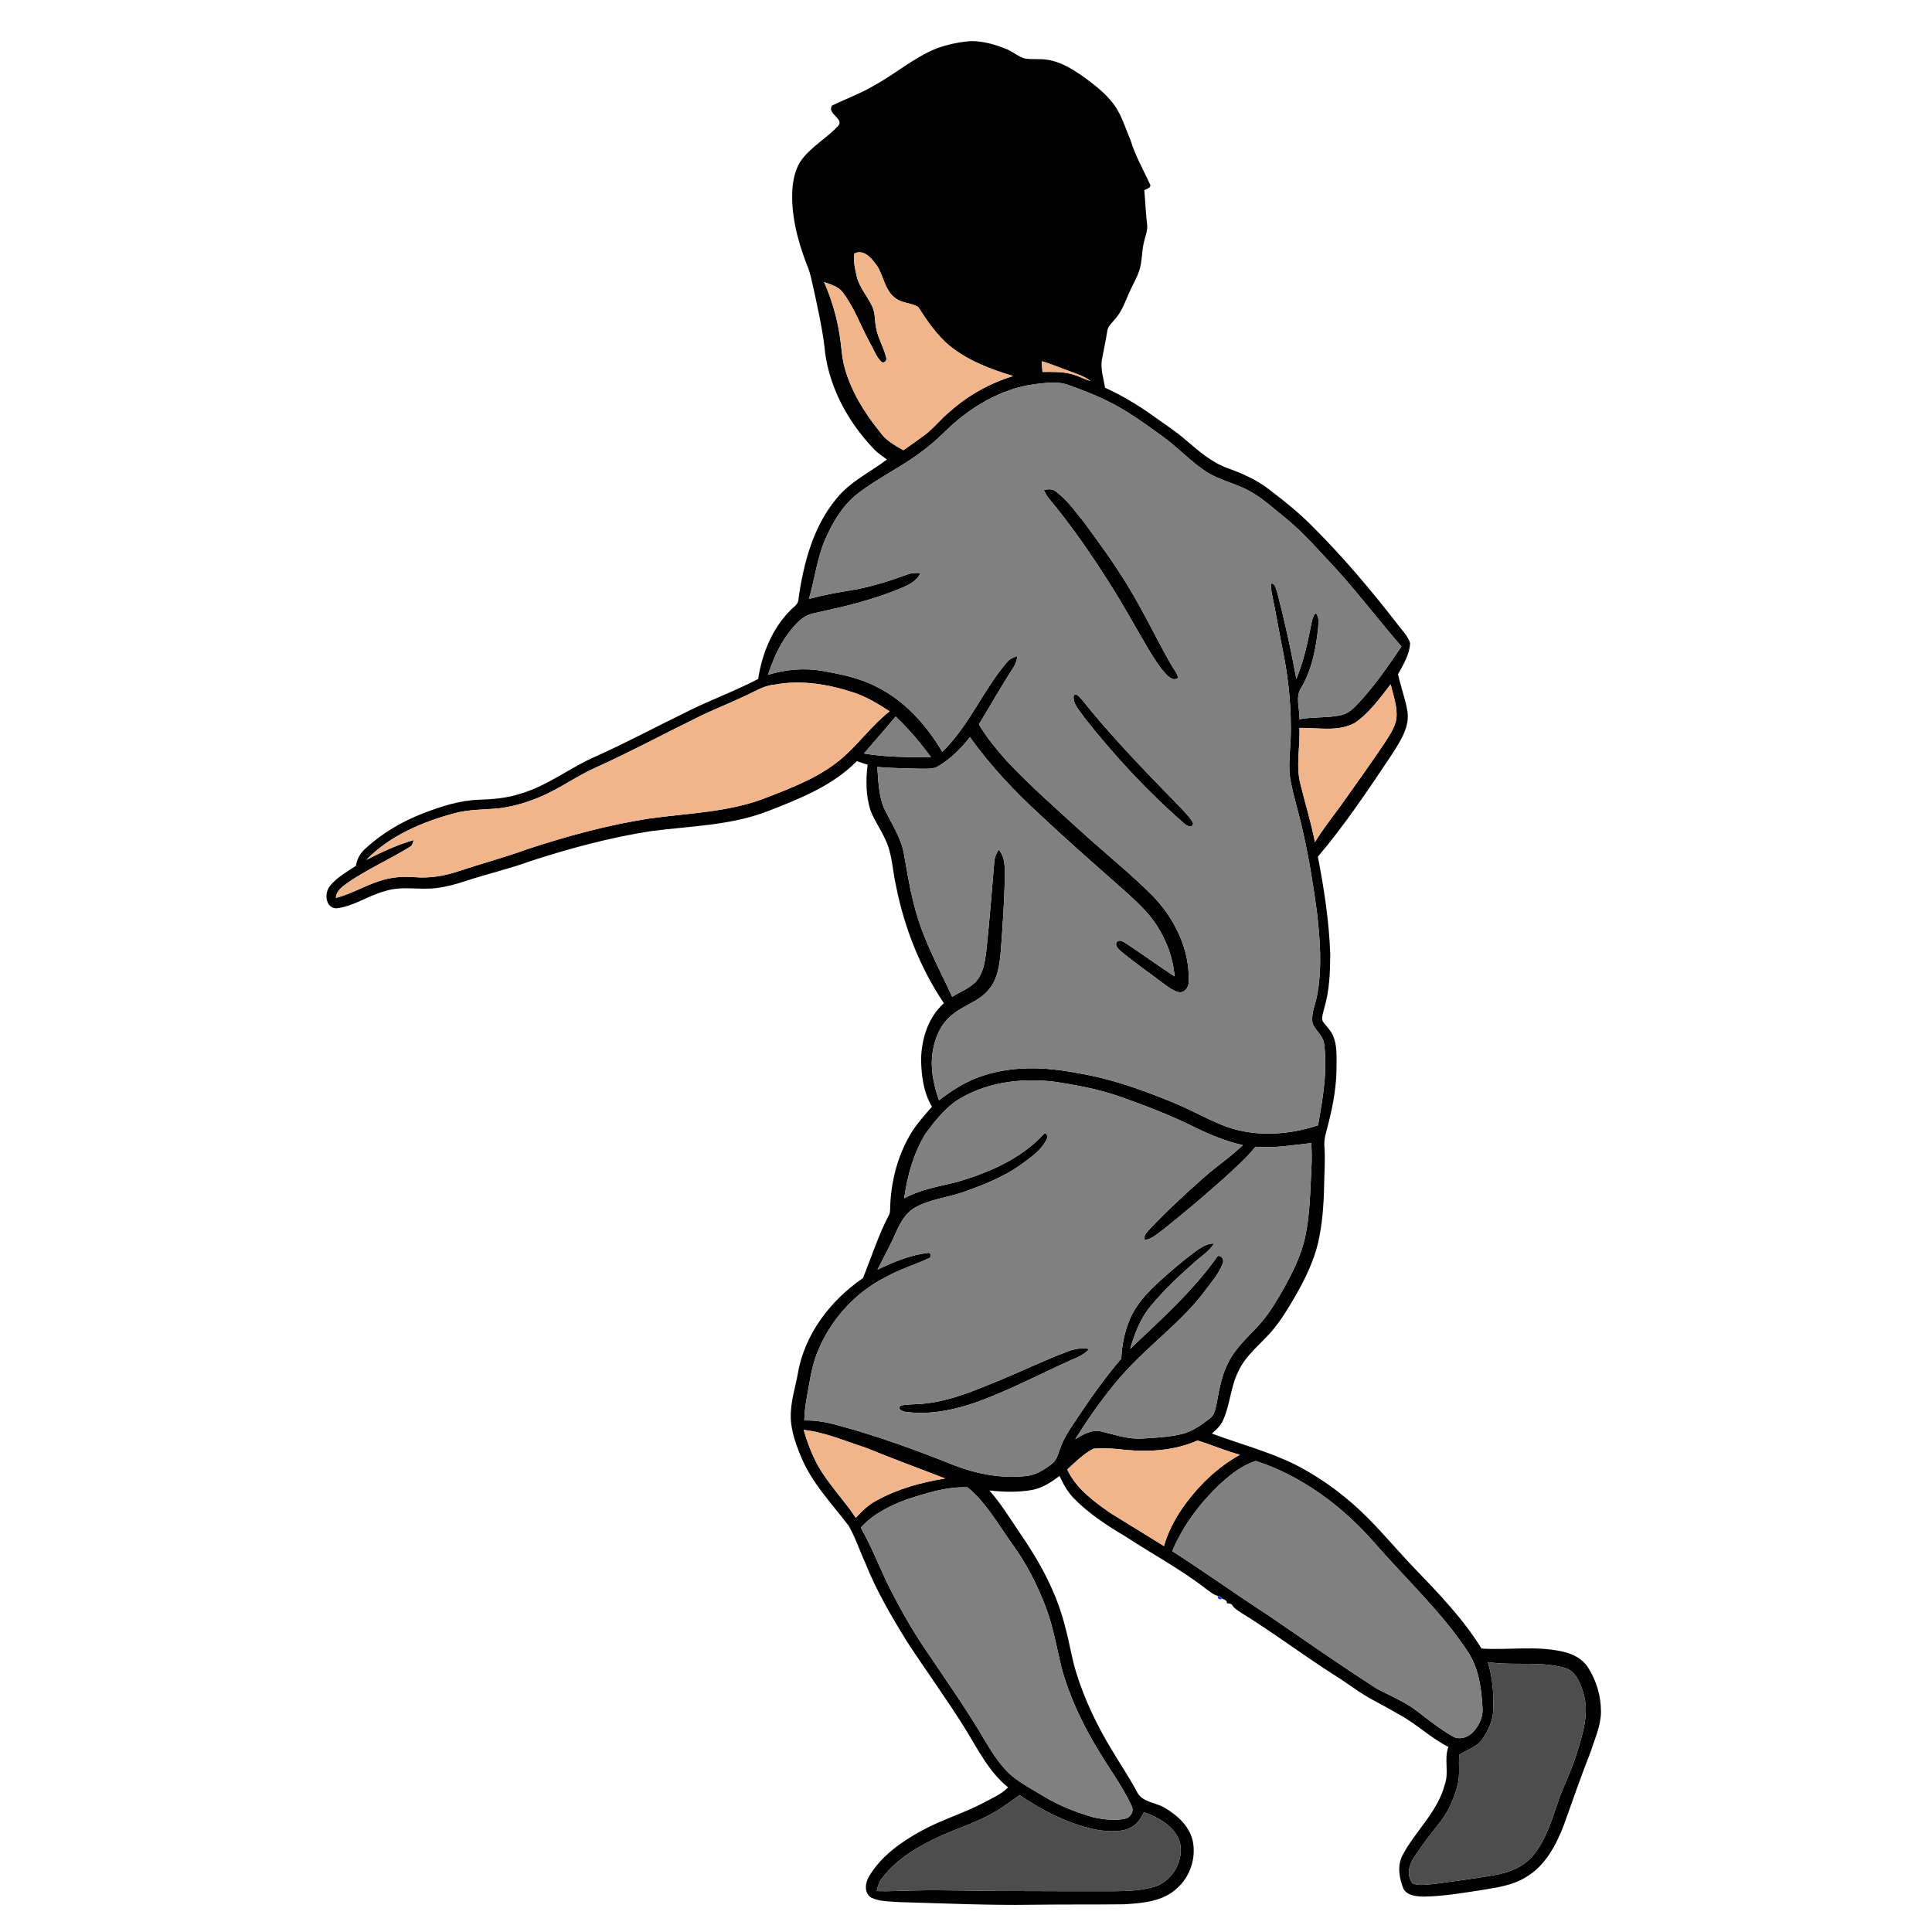 <?xml version="1.0" encoding="UTF-8" ?>
<!DOCTYPE svg PUBLIC "-//W3C//DTD SVG 1.1//EN" "http://www.w3.org/Graphics/SVG/1.1/DTD/svg11.dtd">
<svg width="1000pt" height="1000pt" viewBox="0 0 1000 1000" version="1.1" xmlns="http://www.w3.org/2000/svg">
    <g id="#020202ff">
        <path fill="#020202" opacity="1.00"
            d=" M 484.99 24.98 C 490.75 22.96 496.81 21.63 502.92 21.26 C 509.05 21.32 515.08 23.03 520.73 25.32 C 524.14 26.63 526.92 29.24 530.44 30.28 C 534.26 30.89 538.17 30.31 542.00 30.92 C 548.62 31.83 554.45 35.42 559.89 39.09 C 566.05 43.50 572.22 48.18 576.77 54.34 C 580.68 59.90 582.56 66.53 585.23 72.73 C 587.59 80.56 591.70 87.68 595.10 95.08 C 596.45 97.02 593.47 97.86 592.28 98.39 C 592.83 104.25 593.00 110.14 593.73 115.98 C 594.18 119.07 592.85 121.98 592.21 124.94 C 590.86 129.84 591.30 135.06 589.73 139.91 C 588.43 143.93 586.21 147.56 584.50 151.40 C 582.46 155.89 580.90 160.73 577.65 164.55 C 575.91 166.84 573.21 168.77 573.03 171.89 C 572.31 176.59 571.24 181.22 570.39 185.90 C 569.47 190.91 571.19 195.80 571.99 200.69 C 580.72 204.70 589.02 209.61 596.82 215.21 C 602.57 219.40 608.62 223.22 613.98 227.94 C 620.58 233.58 627.33 239.48 635.66 242.41 C 642.86 245.00 649.95 248.14 656.11 252.75 C 664.40 259.03 672.57 265.53 679.85 272.99 C 695.47 288.59 709.69 305.51 723.23 322.93 C 725.54 326.15 728.71 329.01 729.88 332.90 C 729.62 338.74 726.37 343.97 723.62 348.97 C 724.98 355.41 727.39 361.60 728.48 368.10 C 729.76 376.45 724.72 383.74 720.49 390.42 C 708.38 408.56 696.23 426.77 682.14 443.44 C 685.36 460.15 687.97 477.03 688.54 494.05 C 688.47 503.30 688.14 512.69 685.48 521.61 C 685.02 523.85 683.93 526.22 684.59 528.52 C 686.28 531.08 688.76 533.12 689.95 536.02 C 692.17 541.03 691.77 546.63 691.80 551.97 C 691.81 561.71 690.14 571.36 687.76 580.77 C 686.76 585.14 685.01 589.46 685.55 594.03 C 686.01 600.69 685.44 607.35 685.35 614.01 C 685.15 623.89 684.43 633.82 682.19 643.48 C 679.87 653.10 675.47 662.07 670.57 670.63 C 666.86 677.08 663.00 683.51 658.14 689.18 C 652.26 695.94 644.70 701.53 640.93 709.89 C 636.95 717.83 636.72 726.98 633.09 735.03 C 631.87 737.88 629.60 740.05 627.26 741.99 C 641.75 747.42 656.85 751.33 670.75 758.24 C 684.80 765.51 697.63 775.11 708.69 786.41 C 716.77 794.61 724.17 803.47 732.15 811.77 C 744.66 824.75 757.32 837.88 766.84 853.29 C 780.91 854.18 795.19 851.68 809.07 854.92 C 814.09 856.02 819.05 858.58 821.91 863.00 C 826.31 869.78 828.65 877.87 828.66 885.95 C 828.66 893.12 825.54 899.71 823.43 906.42 C 818.49 919.05 813.97 931.83 809.46 944.62 C 805.42 955.09 799.76 965.88 789.70 971.68 C 783.48 975.58 776.13 976.74 769.03 977.95 C 758.43 979.60 747.79 981.49 737.03 981.68 C 733.27 981.58 728.43 981.31 726.41 977.59 C 724.18 972.09 723.07 965.47 726.08 960.04 C 732.70 947.59 744.11 937.82 747.77 923.81 C 750.16 917.45 747.30 910.53 749.68 904.20 C 740.63 899.63 733.33 892.41 724.45 887.57 C 720.00 884.99 715.50 882.50 710.96 880.09 C 703.66 876.27 697.27 871.02 690.25 866.75 C 674.06 856.39 658.70 844.79 642.34 834.70 C 640.91 833.73 639.36 832.84 638.27 831.49 C 637.77 830.46 636.99 829.94 635.94 829.93 L 635.10 829.88 C 635.04 828.78 634.44 828.09 633.30 827.80 L 632.72 827.46 C 632.10 826.61 631.27 826.12 630.25 825.98 C 628.04 825.42 626.31 823.85 624.50 822.57 C 611.33 812.35 596.58 804.48 582.68 795.35 C 573.02 789.64 563.53 783.44 555.66 775.37 C 552.49 772.09 550.31 768.05 548.43 763.95 C 544.23 767.10 539.72 770.10 534.48 771.14 C 527.11 772.49 519.54 772.30 512.12 771.46 C 518.02 778.21 522.74 785.86 527.73 793.27 C 538.12 808.23 547.06 824.55 551.40 842.35 C 553.58 850.18 554.68 858.28 557.15 866.05 C 561.42 879.73 567.62 892.75 575.03 905.01 C 579.43 912.54 584.41 919.72 588.48 927.44 C 591.10 932.84 597.93 932.87 602.59 935.55 C 609.09 939.36 615.41 944.84 617.27 952.46 C 619.30 961.34 616.15 971.23 609.31 977.28 C 602.03 984.25 591.31 985.09 581.76 985.66 C 565.85 985.86 549.94 985.67 534.03 985.90 C 511.33 986.25 488.66 985.15 465.97 984.55 C 460.90 984.13 455.50 984.41 450.82 982.16 C 447.02 979.64 447.85 974.26 450.00 970.92 C 456.20 960.64 466.33 953.45 476.68 947.76 C 487.07 941.97 498.59 938.66 509.10 933.11 C 513.47 930.71 518.26 928.81 521.78 925.13 C 511.78 917.04 506.07 905.30 499.46 894.58 C 489.90 879.27 479.26 864.68 469.38 849.58 C 461.35 836.54 453.54 823.27 447.89 808.99 C 444.95 802.61 442.76 795.86 439.28 789.74 C 430.44 778.15 420.01 767.36 414.47 753.64 C 411.37 746.16 408.63 738.14 409.43 729.91 C 409.83 723.50 411.82 717.35 412.94 711.06 C 416.36 690.68 429.84 673.05 446.65 661.56 C 451.15 650.50 454.74 639.02 460.34 628.45 C 460.91 626.71 460.67 624.82 460.83 623.03 C 461.51 609.53 465.34 596.07 472.73 584.69 C 475.64 580.50 479.00 576.65 482.38 572.85 C 477.96 565.38 476.82 556.53 476.76 548.00 C 477.03 537.46 480.50 526.46 488.56 519.27 C 476.26 500.97 468.03 480.04 463.76 458.44 C 461.92 450.54 461.89 442.14 458.34 434.71 C 456.03 429.53 452.69 424.87 450.60 419.59 C 448.17 411.95 448.04 403.72 449.10 395.82 C 447.22 395.20 445.35 394.58 443.48 393.97 C 430.98 406.70 414.08 413.37 397.77 419.72 C 378.41 427.33 357.34 427.51 336.98 430.19 C 315.78 433.46 294.99 439.08 274.60 445.70 C 263.58 449.73 252.12 452.33 240.99 456.02 C 236.13 457.60 231.20 459.03 226.12 459.62 C 217.12 460.84 207.81 458.32 199.02 461.32 C 190.45 463.60 182.90 469.23 173.99 470.16 C 168.34 469.81 167.83 462.33 170.68 458.69 C 174.29 454.17 179.46 451.31 184.22 448.16 C 184.72 444.63 186.53 441.50 189.19 439.16 C 197.82 431.22 208.12 425.18 219.04 420.96 C 228.32 417.38 237.97 414.27 247.99 413.94 C 255.40 413.70 262.88 413.06 269.94 410.64 C 283.79 406.50 295.21 397.20 308.37 391.52 C 323.87 384.60 338.81 376.53 354.07 369.14 C 366.60 362.68 379.93 357.98 392.41 351.44 C 394.43 338.41 399.62 325.46 409.01 315.98 C 410.62 314.22 413.22 312.91 413.27 310.21 C 415.87 291.49 420.95 272.21 433.43 257.50 C 440.42 249.07 450.53 244.33 459.09 237.84 C 456.84 236.14 454.43 234.62 452.46 232.58 C 438.53 218.05 428.37 199.19 426.68 178.92 C 425.53 169.70 423.50 160.63 421.57 151.55 C 420.35 146.53 419.60 141.36 417.46 136.63 C 412.67 123.99 409.15 110.53 410.22 96.91 C 410.71 91.73 412.04 86.43 415.25 82.24 C 420.40 75.70 427.79 71.47 433.52 65.53 C 437.64 61.57 427.93 59.06 430.58 54.68 C 437.57 51.27 444.95 48.60 451.71 44.68 C 463.08 38.58 472.92 29.79 484.99 24.98 M 442.23 131.24 C 441.58 135.15 442.59 139.12 443.41 142.94 C 444.75 148.78 448.98 153.26 451.45 158.59 C 453.13 162.11 452.67 166.12 453.50 169.84 C 454.46 175.16 457.44 179.82 458.67 185.04 C 459.33 186.55 457.55 188.34 456.14 187.26 C 453.48 184.58 452.24 180.86 450.38 177.64 C 445.63 169.01 442.33 159.55 436.42 151.60 C 434.15 148.31 430.05 147.29 426.53 145.97 C 430.29 154.53 432.99 163.55 434.51 172.78 C 435.53 178.82 435.65 185.03 437.36 190.95 C 440.79 202.80 447.32 213.50 455.04 223.03 C 458.08 227.60 462.89 230.47 467.61 233.03 C 471.24 230.47 474.90 227.96 478.45 225.30 C 483.39 221.65 487.08 216.63 491.88 212.82 C 501.25 204.49 512.45 198.31 524.42 194.63 C 512.88 191.19 501.34 186.82 491.85 179.23 C 484.94 173.65 479.99 166.16 475.18 158.81 C 471.44 156.63 466.44 156.99 463.02 153.96 C 457.35 149.52 457.35 141.45 452.85 136.13 C 450.56 132.88 446.46 128.96 442.23 131.24 M 539.16 186.95 C 539.28 188.80 539.43 190.66 539.59 192.51 C 544.70 192.47 549.92 192.32 554.90 193.70 C 558.21 194.57 561.22 196.26 564.49 197.25 C 561.35 194.81 557.53 193.55 553.85 192.21 C 548.93 190.49 544.16 188.38 539.16 186.95 M 535.85 198.80 C 517.77 201.16 501.52 211.13 488.73 223.76 C 481.48 230.98 473.13 237.03 464.35 242.23 C 457.13 246.67 449.74 250.89 443.09 256.17 C 435.80 262.20 430.92 270.58 427.14 279.14 C 422.88 288.99 421.71 299.76 418.72 309.99 C 425.53 308.14 432.47 306.83 439.44 305.70 C 449.70 304.13 459.64 300.98 469.37 297.45 C 471.62 296.52 474.06 296.45 476.46 296.63 C 474.67 300.52 470.81 302.54 467.06 304.14 C 452.50 310.43 436.95 313.99 421.51 317.38 C 415.45 318.41 411.38 323.39 407.90 328.02 C 403.05 334.36 400.08 341.84 397.46 349.31 C 406.58 346.44 416.31 345.63 425.76 347.26 C 435.29 348.97 444.99 350.91 453.65 355.44 C 468.27 362.65 479.53 375.26 487.72 389.13 C 501.67 375.65 508.88 356.98 521.50 342.41 C 522.82 340.86 524.81 340.24 526.64 339.53 C 526.27 341.63 525.77 343.76 524.51 345.53 C 518.26 355.14 512.66 365.15 506.68 374.92 C 510.68 381.83 515.87 387.92 521.13 393.89 C 533.57 407.16 547.32 419.10 560.73 431.36 C 572.60 442.12 585.14 452.17 596.47 463.51 C 607.92 475.27 615.88 491.34 615.27 508.01 C 615.44 510.90 613.18 514.16 609.99 513.52 C 606.72 512.69 604.12 510.40 601.42 508.51 C 594.43 503.22 587.23 498.21 580.46 492.63 C 579.05 491.28 576.52 489.38 578.28 487.30 C 580.13 486.14 581.85 487.81 583.42 488.67 C 591.68 494.12 599.66 499.99 607.96 505.38 C 607.07 494.11 602.38 483.34 595.48 474.46 C 589.30 467.01 581.76 460.88 574.59 454.44 C 562.56 443.81 550.51 433.20 538.84 422.19 C 525.34 409.83 512.65 396.47 502.04 381.53 C 497.29 387.65 491.67 393.18 484.89 397.02 C 482.11 398.22 478.99 397.83 476.04 397.89 C 468.73 397.64 461.40 397.66 454.11 396.97 C 454.57 403.93 454.82 411.10 457.29 417.70 C 461.03 425.68 466.30 433.14 467.87 441.99 C 469.69 452.00 471.23 462.10 474.08 471.90 C 478.39 487.38 486.20 501.47 492.88 515.98 C 496.76 513.51 501.18 511.81 504.59 508.64 C 508.94 504.33 509.79 497.90 510.53 492.11 C 512.13 476.79 513.39 461.44 514.64 446.10 C 514.76 443.79 515.76 441.69 516.92 439.74 C 520.40 443.66 520.06 449.13 520.12 454.02 C 519.85 466.66 518.98 479.29 518.04 491.90 C 517.43 498.87 516.62 506.38 511.98 511.99 C 507.12 518.25 498.96 520.15 493.06 525.13 C 487.37 529.36 484.34 536.19 483.00 542.98 C 481.24 551.90 483.03 561.05 486.03 569.50 C 492.15 564.83 498.63 560.49 505.89 557.80 C 522.44 551.46 540.78 552.06 557.93 555.47 C 575.01 558.22 591.35 564.15 607.30 570.68 C 615.74 574.13 623.68 578.66 632.11 582.12 C 647.97 588.73 666.16 587.79 682.23 582.45 C 684.65 568.51 687.24 554.32 685.33 540.15 C 684.79 535.91 680.75 533.48 679.39 529.65 C 678.45 524.60 680.93 519.80 681.79 514.92 C 684.38 500.68 683.26 486.15 681.61 471.87 C 679.78 458.44 677.68 445.05 674.70 431.82 C 672.79 422.45 669.73 413.35 667.97 403.95 C 666.70 397.02 667.67 389.98 668.03 383.02 C 668.58 367.30 667.05 351.54 663.88 336.15 C 661.96 326.85 660.48 317.47 658.50 308.18 C 658.19 306.10 657.43 303.95 658.14 301.87 C 660.37 302.56 660.50 305.21 661.21 307.05 C 665.00 321.71 668.27 336.51 670.99 351.40 C 674.69 342.43 676.79 332.91 678.64 323.41 C 679.11 321.29 679.39 318.97 680.97 317.33 C 683.01 319.35 682.36 322.37 682.28 324.94 C 681.18 335.52 679.10 346.32 673.74 355.65 C 670.15 360.55 672.88 366.74 672.59 372.28 C 679.72 370.93 687.09 371.73 694.19 370.14 C 698.11 369.33 700.93 366.29 703.55 363.48 C 711.75 354.60 718.62 344.61 725.39 334.63 C 712.05 319.26 699.88 302.88 685.75 288.22 C 678.89 280.76 671.93 273.33 663.99 267.00 C 657.83 262.08 651.99 256.57 644.80 253.17 C 638.44 250.02 631.39 248.42 625.29 244.74 C 616.56 239.37 609.75 231.52 601.39 225.66 C 594.93 221.00 588.53 216.24 581.67 212.19 C 572.65 206.72 562.83 202.74 552.90 199.25 C 547.43 197.23 541.49 198.21 535.85 198.80 M 400.94 354.37 C 395.09 354.85 390.19 358.26 384.95 360.53 C 376.22 364.67 367.16 368.09 358.59 372.56 C 342.04 380.66 325.81 389.40 309.01 396.99 C 300.62 400.63 293.08 405.85 284.94 409.96 C 276.67 414.14 267.73 417.15 258.52 418.36 C 250.68 419.16 242.67 418.87 235.01 420.99 C 218.38 425.51 201.75 432.57 189.55 445.11 C 197.47 441.05 205.59 437.27 214.16 434.79 C 213.66 435.99 213.55 437.56 212.27 438.27 C 201.71 444.82 190.22 449.83 179.97 456.91 C 177.25 458.88 174.04 461.03 173.85 464.77 C 181.57 462.82 188.44 458.60 195.98 456.16 C 202.05 454.01 208.57 453.49 214.95 454.04 C 222.39 454.64 229.87 453.41 236.93 451.07 C 248.87 447.09 261.05 443.88 272.87 439.55 C 293.55 432.76 314.63 426.97 336.17 423.66 C 356.74 420.79 378.08 420.43 397.58 412.51 C 411.35 407.16 425.49 401.67 436.68 391.70 C 445.04 384.31 451.62 375.08 460.44 368.19 C 454.81 364.47 448.96 360.97 442.58 358.70 C 429.26 354.25 414.91 351.73 400.94 354.37 M 701.23 374.21 C 692.46 378.95 682.07 376.56 672.57 376.77 C 673.05 386.53 670.58 396.45 673.15 406.06 C 675.58 416.02 678.66 425.81 680.62 435.89 C 684.49 429.47 689.12 423.57 693.57 417.56 C 701.23 406.86 708.85 396.11 716.25 385.22 C 718.83 381.11 721.89 377.01 722.75 372.13 C 723.49 365.98 721.17 360.08 719.79 354.20 C 714.21 361.36 708.82 369.03 701.23 374.21 M 463.57 370.87 C 458.24 377.35 452.64 383.61 447.20 390.00 C 458.65 391.98 470.28 391.94 481.86 391.83 C 476.32 384.39 470.33 377.24 463.57 370.87 M 494.29 570.25 C 488.18 574.83 483.35 580.90 478.89 587.04 C 472.82 597.10 469.61 608.64 468.01 620.22 C 476.13 615.81 485.30 614.19 494.18 612.10 C 511.04 607.30 528.05 600.20 540.17 587.09 C 541.97 585.44 542.42 588.63 541.72 589.78 C 538.83 595.61 533.19 599.37 528.05 603.07 C 519.01 609.48 508.60 613.48 498.23 617.15 C 489.96 619.96 480.96 620.81 473.29 625.23 C 468.41 628.12 465.77 633.41 463.51 638.39 C 460.74 644.82 457.32 650.93 454.18 657.17 C 462.37 653.23 470.98 649.63 480.07 648.54 C 482.22 648.00 482.27 651.05 480.50 651.40 C 473.13 654.79 465.28 657.15 458.19 661.16 C 442.04 669.38 429.33 683.85 422.78 700.69 C 419.95 707.97 419.01 715.78 417.60 723.41 C 416.86 727.31 416.42 731.25 416.30 735.22 C 422.33 735.10 428.30 736.13 434.06 737.86 C 454.46 743.26 474.28 750.60 493.87 758.41 C 505.92 763.07 519.03 765.48 531.94 763.89 C 536.68 763.18 540.86 760.51 544.54 757.58 C 547.06 755.72 547.65 752.49 548.74 749.76 C 550.44 744.83 553.22 740.38 556.17 736.12 C 563.69 724.77 571.49 713.55 580.38 703.21 C 580.65 696.25 582.09 689.32 584.78 682.89 C 588.08 675.10 593.97 668.79 600.17 663.18 C 605.81 658.15 611.49 653.14 617.56 648.63 C 620.79 646.29 624.14 643.56 628.37 643.65 C 625.74 647.87 621.41 650.47 617.82 653.75 C 609.84 660.79 602.08 668.14 595.32 676.38 C 590.12 682.67 587.30 690.44 584.98 698.16 C 600.91 682.99 617.55 668.19 630.29 650.11 C 632.48 649.67 633.75 652.15 632.87 653.99 C 630.73 659.64 626.55 664.18 623.02 668.99 C 613.55 681.45 601.23 691.23 590.11 702.11 C 576.91 714.67 566.23 729.58 556.54 744.93 C 560.58 742.48 565.13 739.74 570.06 740.91 C 576.93 742.60 583.78 744.99 590.97 744.61 C 597.85 744.20 604.79 743.87 611.53 742.30 C 617.08 741.02 621.79 737.59 626.22 734.17 C 628.80 732.30 629.16 728.91 629.81 726.05 C 631.03 719.08 632.36 712.02 635.54 705.64 C 639.07 698.25 645.26 692.68 650.77 686.79 C 656.08 681.24 660.04 674.60 663.84 667.98 C 668.75 659.26 673.38 650.20 675.54 640.36 C 678.10 628.42 678.14 616.15 678.81 604.02 C 679.04 599.89 678.93 595.76 678.71 591.64 C 669.12 592.71 659.50 594.37 649.81 593.55 C 645.27 599.41 639.59 604.21 634.21 609.26 C 623.84 618.58 613.15 627.54 602.28 636.27 C 599.18 638.44 596.24 641.49 592.28 641.83 C 591.84 639.47 593.71 637.73 595.11 636.13 C 603.88 626.88 613.24 618.22 622.77 609.76 C 629.41 603.82 636.87 598.89 643.31 592.72 C 634.37 590.73 625.89 587.19 617.71 583.14 C 605.32 577.03 592.39 572.10 579.38 567.50 C 568.39 563.71 556.91 561.55 545.43 559.86 C 527.92 557.75 509.20 560.35 494.29 570.25 M 415.98 740.12 C 417.75 746.26 420.00 752.29 423.01 757.94 C 428.49 767.98 436.70 776.11 442.96 785.63 C 446.14 782.22 449.46 778.83 453.67 776.69 C 464.62 770.60 476.87 767.25 489.18 765.27 C 475.41 759.91 461.53 754.83 447.85 749.24 C 437.32 745.90 427.06 741.30 415.98 740.12 M 582.88 750.50 C 577.27 749.81 571.60 749.33 565.96 749.86 C 560.80 752.49 556.66 756.74 552.41 760.59 C 557.02 770.55 566.12 777.10 574.84 783.21 C 584.08 788.83 593.23 794.58 602.45 800.24 C 604.46 793.32 607.74 786.83 611.81 780.91 C 619.64 769.62 629.69 759.64 641.79 753.00 C 634.34 750.96 627.23 747.91 619.87 745.58 C 608.31 750.74 595.34 751.63 582.88 750.50 M 631.33 768.30 C 621.06 778.10 612.24 789.70 606.78 802.88 C 623.45 813.55 639.53 825.10 656.13 835.86 C 674.94 848.76 693.64 861.85 712.84 874.18 C 719.79 877.80 727.12 880.82 733.41 885.61 C 739.45 890.28 745.45 895.06 752.10 898.84 C 755.36 900.66 759.44 899.38 762.01 896.94 C 765.13 893.84 767.38 889.52 767.39 885.06 C 766.89 874.96 765.69 864.46 760.26 855.68 C 746.55 834.56 727.80 817.49 711.43 798.54 C 694.89 779.68 674.00 763.98 650.00 756.20 C 642.84 758.44 636.81 763.32 631.33 768.30 M 469.14 776.19 C 460.44 779.42 451.84 783.70 445.55 790.71 C 450.57 799.60 454.44 809.06 458.69 818.32 C 464.77 830.61 471.40 842.65 479.14 853.98 C 489.56 869.55 500.43 884.84 509.87 901.04 C 513.79 907.58 517.95 914.19 523.78 919.22 C 528.86 923.30 534.64 926.39 540.20 929.76 C 548.25 934.63 557.08 938.05 566.09 940.68 C 571.26 941.73 576.71 942.48 581.93 941.42 C 585.16 941.00 587.35 937.24 585.53 934.36 C 580.93 924.44 574.26 915.69 568.72 906.31 C 560.39 892.79 553.56 878.24 549.36 862.91 C 547.02 852.92 545.21 842.78 541.75 833.10 C 537.21 820.85 531.26 809.08 523.49 798.56 C 516.38 788.65 510.36 777.65 500.76 769.84 C 489.98 769.43 479.32 772.85 469.14 776.19 M 770.09 860.30 C 772.59 868.27 773.17 876.68 772.91 884.99 C 772.79 890.53 770.32 895.75 767.22 900.23 C 764.39 904.37 759.26 905.58 755.34 908.33 C 754.82 913.41 755.79 918.61 754.51 923.64 C 752.61 931.37 749.20 938.86 743.98 944.93 C 739.66 950.32 735.50 955.87 731.72 961.65 C 729.19 965.50 727.99 971.03 731.20 974.87 C 735.00 976.26 739.13 975.38 743.04 975.04 C 753.03 973.70 763.03 972.35 772.97 970.67 C 780.59 969.44 788.35 966.56 793.44 960.49 C 800.85 951.59 803.76 940.11 807.52 929.41 C 810.58 922.02 813.94 914.73 816.29 907.07 C 819.20 897.42 822.57 887.16 819.76 877.07 C 818.18 871.65 815.92 865.01 809.88 863.28 C 796.91 859.64 783.27 862.35 770.09 860.30 M 514.19 938.27 C 505.85 943.10 496.61 945.98 487.84 949.87 C 476.24 955.04 464.73 961.64 456.80 971.82 C 455.10 973.79 454.28 976.29 453.78 978.82 C 460.18 979.04 466.59 978.65 472.99 978.52 C 489.65 978.10 506.31 978.85 522.97 978.79 C 540.99 978.92 559.01 978.86 577.03 978.87 C 583.38 978.87 589.80 978.55 595.99 977.00 C 606.44 974.81 613.74 962.52 610.33 952.37 C 607.17 944.83 599.46 940.60 592.11 938.01 C 590.66 940.78 589.08 943.69 586.29 945.34 C 581.11 948.63 574.58 947.95 568.77 947.32 C 553.90 944.53 540.17 937.62 527.75 929.15 C 523.29 932.28 518.98 935.64 514.19 938.27 Z" />
        <path fill="#020202" opacity="1.00"
            d=" M 540.19 253.59 C 542.34 253.20 544.76 252.84 546.57 254.41 C 552.43 258.87 556.80 264.94 561.34 270.67 C 569.18 281.27 576.91 291.98 583.78 303.24 C 591.72 316.24 598.23 330.04 605.75 343.27 C 607.09 345.77 609.10 347.97 609.81 350.76 C 607.82 352.70 605.33 350.73 603.81 349.22 C 600.11 345.42 597.41 340.80 594.61 336.34 C 587.92 325.06 581.69 313.52 574.65 302.45 C 564.80 286.89 554.34 271.64 542.49 257.53 C 541.60 256.29 540.91 254.91 540.19 253.59 Z" />
        <path fill="#020202" opacity="1.00"
            d=" M 555.77 359.87 C 557.52 358.64 558.75 361.04 559.89 362.00 C 575.23 381.25 592.44 398.88 609.58 416.50 C 612.34 419.54 615.53 422.31 617.52 425.96 C 617.57 429.05 614.09 427.48 612.86 426.18 C 593.98 409.73 576.86 391.26 561.38 371.59 C 559.09 367.99 555.02 364.52 555.77 359.87 Z" />
        <path fill="#020202" opacity="1.00"
            d=" M 552.39 699.61 C 556.01 698.15 559.94 697.51 563.81 698.23 C 561.25 701.20 557.55 702.62 554.05 704.12 C 537.97 711.39 522.29 719.64 505.69 725.69 C 493.94 729.82 481.35 732.44 468.88 730.81 C 467.22 730.67 463.93 729.25 466.28 727.51 C 470.41 726.68 474.67 726.98 478.85 726.45 C 492.91 724.91 505.96 719.14 518.91 713.81 C 530.09 709.14 541.04 703.88 552.39 699.61 Z" />
    </g>
    <g id="#f0b58bff">
        <path fill="#f0b58b" opacity="1.00"
            d=" M 442.23 131.24 C 446.46 128.96 450.56 132.88 452.85 136.13 C 457.35 141.45 457.35 149.52 463.02 153.96 C 466.44 156.99 471.44 156.63 475.18 158.81 C 479.99 166.16 484.94 173.65 491.85 179.23 C 501.34 186.82 512.88 191.19 524.42 194.63 C 512.45 198.31 501.25 204.49 491.88 212.82 C 487.08 216.63 483.39 221.65 478.45 225.30 C 474.90 227.96 471.24 230.47 467.61 233.03 C 462.89 230.47 458.08 227.60 455.04 223.03 C 447.32 213.50 440.79 202.80 437.36 190.95 C 435.65 185.03 435.53 178.82 434.51 172.78 C 432.99 163.55 430.29 154.53 426.53 145.97 C 430.05 147.29 434.15 148.31 436.42 151.60 C 442.33 159.55 445.63 169.01 450.38 177.64 C 452.24 180.86 453.48 184.58 456.14 187.26 C 457.55 188.34 459.33 186.55 458.67 185.04 C 457.44 179.82 454.46 175.16 453.50 169.84 C 452.67 166.12 453.13 162.11 451.45 158.59 C 448.98 153.26 444.75 148.78 443.41 142.94 C 442.59 139.12 441.58 135.15 442.23 131.24 Z" />
        <path fill="#f0b58b" opacity="1.00"
            d=" M 539.16 186.95 C 544.16 188.38 548.93 190.49 553.85 192.21 C 557.53 193.55 561.35 194.81 564.49 197.25 C 561.22 196.26 558.21 194.57 554.90 193.70 C 549.92 192.32 544.70 192.47 539.59 192.51 C 539.43 190.66 539.28 188.80 539.16 186.95 Z" />
        <path fill="#f0b58b" opacity="1.00"
            d=" M 400.94 354.37 C 414.91 351.73 429.26 354.25 442.58 358.70 C 448.96 360.97 454.81 364.47 460.44 368.19 C 451.62 375.08 445.04 384.31 436.68 391.70 C 425.49 401.67 411.35 407.16 397.58 412.51 C 378.08 420.43 356.74 420.79 336.17 423.66 C 314.63 426.97 293.55 432.76 272.87 439.55 C 261.05 443.88 248.87 447.09 236.93 451.07 C 229.87 453.41 222.39 454.64 214.95 454.04 C 208.57 453.49 202.05 454.01 195.98 456.16 C 188.44 458.60 181.57 462.82 173.85 464.77 C 174.04 461.03 177.25 458.88 179.97 456.91 C 190.22 449.83 201.71 444.82 212.27 438.27 C 213.55 437.56 213.66 435.99 214.16 434.79 C 205.59 437.27 197.47 441.05 189.55 445.11 C 201.75 432.57 218.38 425.51 235.01 420.99 C 242.67 418.87 250.68 419.16 258.52 418.36 C 267.73 417.15 276.67 414.14 284.94 409.96 C 293.08 405.85 300.62 400.63 309.01 396.99 C 325.81 389.40 342.04 380.66 358.59 372.56 C 367.16 368.09 376.22 364.67 384.95 360.53 C 390.19 358.26 395.09 354.85 400.94 354.37 Z" />
        <path fill="#f0b58b" opacity="1.00"
            d=" M 701.23 374.21 C 708.82 369.03 714.21 361.36 719.79 354.20 C 721.17 360.08 723.49 365.98 722.75 372.13 C 721.89 377.01 718.83 381.11 716.25 385.22 C 708.85 396.11 701.23 406.86 693.57 417.56 C 689.12 423.57 684.49 429.47 680.62 435.89 C 678.66 425.81 675.58 416.02 673.15 406.06 C 670.58 396.45 673.05 386.53 672.57 376.77 C 682.07 376.56 692.46 378.95 701.23 374.21 Z" />
        <path fill="#f0b58b" opacity="1.00"
            d=" M 415.98 740.12 C 427.06 741.30 437.32 745.90 447.85 749.24 C 461.53 754.83 475.41 759.91 489.18 765.27 C 476.87 767.25 464.62 770.60 453.67 776.69 C 449.46 778.83 446.14 782.22 442.96 785.63 C 436.70 776.11 428.49 767.98 423.01 757.94 C 420.00 752.29 417.75 746.26 415.98 740.12 Z" />
        <path fill="#f0b58b" opacity="1.00"
            d=" M 582.88 750.50 C 595.34 751.63 608.31 750.74 619.87 745.58 C 627.23 747.91 634.34 750.96 641.79 753.00 C 629.69 759.64 619.64 769.62 611.81 780.91 C 607.74 786.83 604.46 793.32 602.45 800.24 C 593.23 794.58 584.08 788.83 574.84 783.21 C 566.12 777.10 557.02 770.55 552.41 760.59 C 556.66 756.74 560.80 752.49 565.96 749.86 C 571.60 749.33 577.27 749.81 582.88 750.50 Z" />
    </g>
    <g id="#f11b27ff">
        <path fill="grey" opacity="1.00"
            d=" M 535.85 198.80 C 541.49 198.21 547.43 197.23 552.90 199.25 C 562.83 202.74 572.65 206.72 581.67 212.19 C 588.53 216.24 594.93 221.00 601.39 225.66 C 609.75 231.52 616.56 239.37 625.29 244.74 C 631.39 248.42 638.44 250.02 644.80 253.17 C 651.99 256.57 657.83 262.08 663.99 267.00 C 671.93 273.33 678.89 280.76 685.75 288.22 C 699.88 302.88 712.05 319.26 725.39 334.63 C 718.62 344.61 711.75 354.60 703.55 363.48 C 700.93 366.29 698.11 369.33 694.19 370.14 C 687.09 371.73 679.72 370.93 672.59 372.28 C 672.88 366.74 670.15 360.55 673.74 355.65 C 679.10 346.32 681.18 335.52 682.28 324.94 C 682.36 322.37 683.01 319.35 680.97 317.33 C 679.39 318.97 679.11 321.29 678.64 323.41 C 676.79 332.91 674.69 342.43 670.99 351.40 C 668.27 336.51 665.00 321.71 661.21 307.05 C 660.50 305.21 660.37 302.56 658.14 301.87 C 657.43 303.95 658.19 306.10 658.50 308.18 C 660.48 317.47 661.96 326.85 663.88 336.15 C 667.05 351.54 668.58 367.30 668.03 383.02 C 667.67 389.98 666.70 397.02 667.97 403.95 C 669.73 413.35 672.79 422.45 674.70 431.82 C 677.68 445.05 679.78 458.44 681.61 471.87 C 683.26 486.15 684.38 500.68 681.79 514.92 C 680.93 519.80 678.45 524.60 679.39 529.65 C 680.75 533.48 684.79 535.91 685.33 540.15 C 687.24 554.32 684.65 568.51 682.23 582.45 C 666.16 587.79 647.97 588.73 632.11 582.12 C 623.68 578.66 615.74 574.13 607.30 570.68 C 591.35 564.15 575.01 558.22 557.93 555.47 C 540.78 552.06 522.44 551.46 505.89 557.80 C 498.63 560.49 492.15 564.83 486.03 569.50 C 483.03 561.05 481.24 551.90 483.00 542.98 C 484.34 536.19 487.37 529.36 493.06 525.13 C 498.96 520.15 507.12 518.25 511.98 511.99 C 516.62 506.38 517.43 498.87 518.04 491.90 C 518.98 479.29 519.85 466.66 520.12 454.02 C 520.06 449.13 520.40 443.66 516.92 439.74 C 515.76 441.69 514.76 443.79 514.64 446.10 C 513.39 461.44 512.13 476.79 510.53 492.11 C 509.79 497.90 508.94 504.33 504.59 508.64 C 501.18 511.81 496.76 513.51 492.88 515.98 C 486.20 501.47 478.39 487.38 474.08 471.90 C 471.23 462.10 469.69 452.00 467.87 441.99 C 466.30 433.14 461.03 425.68 457.29 417.70 C 454.82 411.10 454.57 403.93 454.11 396.97 C 461.40 397.66 468.73 397.64 476.04 397.89 C 478.99 397.83 482.11 398.22 484.89 397.02 C 491.67 393.18 497.29 387.65 502.04 381.53 C 512.65 396.47 525.34 409.83 538.84 422.19 C 550.51 433.20 562.56 443.81 574.59 454.44 C 581.76 460.88 589.30 467.01 595.48 474.46 C 602.38 483.34 607.07 494.11 607.96 505.38 C 599.66 499.99 591.68 494.12 583.42 488.67 C 581.85 487.81 580.13 486.14 578.28 487.30 C 576.52 489.38 579.05 491.28 580.46 492.63 C 587.23 498.21 594.43 503.22 601.42 508.51 C 604.12 510.40 606.72 512.69 609.99 513.52 C 613.18 514.16 615.44 510.90 615.27 508.01 C 615.88 491.34 607.92 475.27 596.47 463.51 C 585.14 452.17 572.60 442.12 560.73 431.36 C 547.32 419.10 533.57 407.16 521.13 393.89 C 515.87 387.92 510.68 381.83 506.68 374.92 C 512.66 365.15 518.26 355.14 524.51 345.53 C 525.77 343.76 526.27 341.63 526.64 339.53 C 524.81 340.24 522.82 340.86 521.50 342.41 C 508.88 356.98 501.67 375.65 487.72 389.13 C 479.53 375.26 468.27 362.65 453.65 355.44 C 444.99 350.91 435.29 348.97 425.76 347.26 C 416.31 345.63 406.58 346.44 397.46 349.31 C 400.08 341.84 403.05 334.36 407.90 328.02 C 411.38 323.39 415.45 318.41 421.51 317.38 C 436.95 313.99 452.50 310.43 467.06 304.14 C 470.81 302.54 474.67 300.52 476.46 296.63 C 474.06 296.45 471.62 296.52 469.37 297.45 C 459.64 300.98 449.70 304.13 439.44 305.70 C 432.47 306.83 425.53 308.14 418.72 309.99 C 421.71 299.76 422.88 288.99 427.14 279.14 C 430.92 270.58 435.80 262.20 443.09 256.17 C 449.74 250.89 457.13 246.67 464.35 242.23 C 473.13 237.03 481.48 230.98 488.73 223.76 C 501.52 211.13 517.77 201.16 535.85 198.80 M 540.19 253.59 C 540.91 254.91 541.60 256.29 542.49 257.53 C 554.34 271.64 564.80 286.89 574.65 302.45 C 581.69 313.52 587.92 325.06 594.61 336.34 C 597.41 340.80 600.11 345.42 603.81 349.22 C 605.33 350.73 607.82 352.70 609.81 350.76 C 609.10 347.97 607.09 345.77 605.75 343.27 C 598.23 330.04 591.72 316.24 583.78 303.24 C 576.91 291.98 569.18 281.27 561.34 270.67 C 556.80 264.94 552.43 258.87 546.57 254.41 C 544.76 252.84 542.34 253.20 540.19 253.59 M 555.77 359.87 C 555.02 364.52 559.09 367.99 561.38 371.59 C 576.86 391.26 593.98 409.73 612.86 426.18 C 614.09 427.48 617.57 429.05 617.52 425.96 C 615.53 422.31 612.34 419.54 609.58 416.50 C 592.44 398.88 575.23 381.25 559.89 362.00 C 558.75 361.04 557.52 358.64 555.77 359.87 Z" />
        <path fill="grey" opacity="1.00"
            d=" M 463.57 370.87 C 470.33 377.24 476.32 384.39 481.86 391.83 C 470.28 391.94 458.65 391.98 447.20 390.00 C 452.64 383.61 458.24 377.35 463.57 370.87 Z" />
    </g>
    <g id="#2b3dcdff">
        <path fill="grey" opacity="1.00"
            d=" M 494.29 570.25 C 509.20 560.35 527.92 557.75 545.43 559.86 C 556.91 561.55 568.39 563.71 579.38 567.50 C 592.39 572.10 605.32 577.03 617.71 583.14 C 625.89 587.19 634.37 590.73 643.31 592.72 C 636.87 598.89 629.41 603.82 622.77 609.76 C 613.24 618.22 603.88 626.88 595.11 636.13 C 593.71 637.73 591.84 639.47 592.28 641.83 C 596.24 641.49 599.18 638.44 602.28 636.27 C 613.15 627.54 623.84 618.58 634.21 609.26 C 639.59 604.21 645.27 599.41 649.81 593.55 C 659.50 594.37 669.12 592.71 678.71 591.64 C 678.93 595.76 679.04 599.89 678.81 604.02 C 678.14 616.15 678.10 628.42 675.54 640.36 C 673.38 650.20 668.75 659.26 663.84 667.98 C 660.04 674.60 656.08 681.24 650.77 686.79 C 645.26 692.68 639.07 698.25 635.54 705.64 C 632.36 712.02 631.03 719.08 629.81 726.05 C 629.16 728.91 628.80 732.30 626.22 734.17 C 621.79 737.59 617.08 741.02 611.53 742.30 C 604.79 743.87 597.85 744.20 590.97 744.61 C 583.78 744.99 576.93 742.60 570.06 740.91 C 565.13 739.74 560.58 742.48 556.54 744.93 C 566.23 729.58 576.91 714.67 590.11 702.11 C 601.23 691.23 613.55 681.45 623.02 668.99 C 626.55 664.18 630.73 659.64 632.87 653.99 C 633.75 652.15 632.48 649.67 630.29 650.11 C 617.55 668.19 600.91 682.99 584.98 698.16 C 587.30 690.44 590.12 682.67 595.32 676.38 C 602.08 668.14 609.84 660.79 617.82 653.75 C 621.41 650.47 625.74 647.87 628.37 643.65 C 624.14 643.56 620.79 646.29 617.56 648.63 C 611.49 653.14 605.81 658.15 600.17 663.18 C 593.97 668.79 588.08 675.10 584.78 682.89 C 582.09 689.32 580.65 696.25 580.38 703.21 C 571.49 713.55 563.69 724.77 556.17 736.12 C 553.22 740.38 550.44 744.83 548.74 749.76 C 547.65 752.49 547.06 755.72 544.54 757.58 C 540.86 760.51 536.68 763.18 531.94 763.89 C 519.03 765.48 505.92 763.07 493.87 758.41 C 474.28 750.60 454.46 743.26 434.06 737.86 C 428.30 736.13 422.33 735.10 416.30 735.22 C 416.42 731.25 416.86 727.31 417.60 723.41 C 419.01 715.78 419.95 707.97 422.78 700.69 C 429.33 683.85 442.04 669.38 458.19 661.16 C 465.28 657.15 473.13 654.79 480.50 651.40 C 482.27 651.05 482.22 648.00 480.07 648.54 C 470.98 649.63 462.37 653.23 454.18 657.17 C 457.32 650.93 460.74 644.82 463.51 638.39 C 465.77 633.41 468.41 628.12 473.29 625.23 C 480.96 620.81 489.96 619.96 498.23 617.15 C 508.60 613.48 519.01 609.48 528.05 603.07 C 533.19 599.37 538.83 595.61 541.72 589.78 C 542.42 588.63 541.97 585.44 540.17 587.09 C 528.05 600.20 511.04 607.30 494.18 612.10 C 485.30 614.19 476.13 615.81 468.01 620.22 C 469.61 608.64 472.82 597.10 478.89 587.04 C 483.35 580.90 488.18 574.83 494.29 570.25 M 552.39 699.61 C 541.04 703.88 530.09 709.14 518.91 713.81 C 505.96 719.14 492.91 724.91 478.85 726.45 C 474.67 726.98 470.41 726.68 466.28 727.51 C 463.93 729.25 467.22 730.67 468.88 730.81 C 481.35 732.44 493.94 729.82 505.69 725.69 C 522.29 719.64 537.97 711.39 554.05 704.12 C 557.55 702.62 561.25 701.20 563.81 698.23 C 559.94 697.51 556.01 698.15 552.39 699.61 Z" />
        <path fill="grey" opacity="1.00"
            d=" M 631.33 768.30 C 636.81 763.32 642.84 758.44 650.00 756.20 C 674.00 763.98 694.89 779.68 711.43 798.54 C 727.80 817.49 746.55 834.56 760.26 855.68 C 765.69 864.46 766.89 874.96 767.39 885.06 C 767.38 889.52 765.13 893.84 762.01 896.94 C 759.44 899.38 755.36 900.66 752.10 898.84 C 745.45 895.06 739.45 890.28 733.41 885.61 C 727.12 880.82 719.79 877.80 712.84 874.18 C 693.64 861.85 674.94 848.76 656.13 835.86 C 639.53 825.10 623.45 813.55 606.78 802.88 C 612.24 789.70 621.06 778.10 631.33 768.30 Z" />
        <path fill="grey" opacity="1.00"
            d=" M 469.14 776.19 C 479.32 772.85 489.98 769.43 500.76 769.84 C 510.36 777.65 516.38 788.65 523.49 798.56 C 531.26 809.08 537.21 820.85 541.75 833.10 C 545.21 842.78 547.02 852.92 549.36 862.91 C 553.56 878.24 560.39 892.79 568.72 906.31 C 574.26 915.69 580.93 924.44 585.53 934.36 C 587.35 937.24 585.16 941.00 581.93 941.42 C 576.71 942.48 571.26 941.73 566.09 940.68 C 557.08 938.05 548.25 934.63 540.20 929.76 C 534.64 926.39 528.86 923.30 523.78 919.22 C 517.95 914.19 513.79 907.58 509.87 901.04 C 500.43 884.84 489.56 869.55 479.14 853.98 C 471.40 842.65 464.77 830.61 458.69 818.32 C 454.44 809.06 450.57 799.60 445.55 790.71 C 451.84 783.70 460.44 779.42 469.14 776.19 Z" />
        <path fill="#2b3dcd" opacity="1.00"
            d=" M 630.25 825.98 C 631.27 826.12 632.10 826.61 632.72 827.46 C 631.10 828.22 630.27 827.73 630.25 825.98 Z" />
    </g>
    <g id="#4d4d4dff">
        <path fill="#4d4d4d" opacity="1.00"
            d=" M 770.09 860.30 C 783.27 862.35 796.91 859.64 809.88 863.28 C 815.92 865.01 818.18 871.65 819.76 877.07 C 822.57 887.16 819.20 897.42 816.29 907.07 C 813.94 914.73 810.58 922.02 807.52 929.41 C 803.76 940.11 800.85 951.59 793.44 960.49 C 788.35 966.56 780.59 969.44 772.97 970.67 C 763.03 972.35 753.03 973.70 743.04 975.04 C 739.13 975.38 735.00 976.26 731.20 974.87 C 727.99 971.03 729.19 965.50 731.72 961.65 C 735.50 955.87 739.66 950.32 743.98 944.93 C 749.20 938.86 752.61 931.37 754.51 923.64 C 755.79 918.61 754.82 913.41 755.34 908.33 C 759.26 905.58 764.39 904.37 767.22 900.23 C 770.32 895.75 772.79 890.53 772.91 884.99 C 773.17 876.68 772.59 868.27 770.09 860.30 Z" />
        <path fill="#4d4d4d" opacity="1.00"
            d=" M 514.19 938.27 C 518.98 935.64 523.29 932.28 527.75 929.15 C 540.17 937.62 553.90 944.53 568.77 947.32 C 574.58 947.95 581.11 948.63 586.29 945.34 C 589.08 943.69 590.66 940.78 592.11 938.01 C 599.46 940.60 607.17 944.83 610.33 952.37 C 613.74 962.52 606.44 974.81 595.99 977.00 C 589.80 978.55 583.38 978.87 577.03 978.87 C 559.01 978.86 540.99 978.92 522.97 978.79 C 506.31 978.85 489.65 978.10 472.99 978.52 C 466.59 978.65 460.18 979.04 453.78 978.82 C 454.28 976.29 455.10 973.79 456.80 971.82 C 464.73 961.64 476.24 955.04 487.84 949.87 C 496.61 945.98 505.85 943.10 514.19 938.27 Z" />
    </g>
</svg>